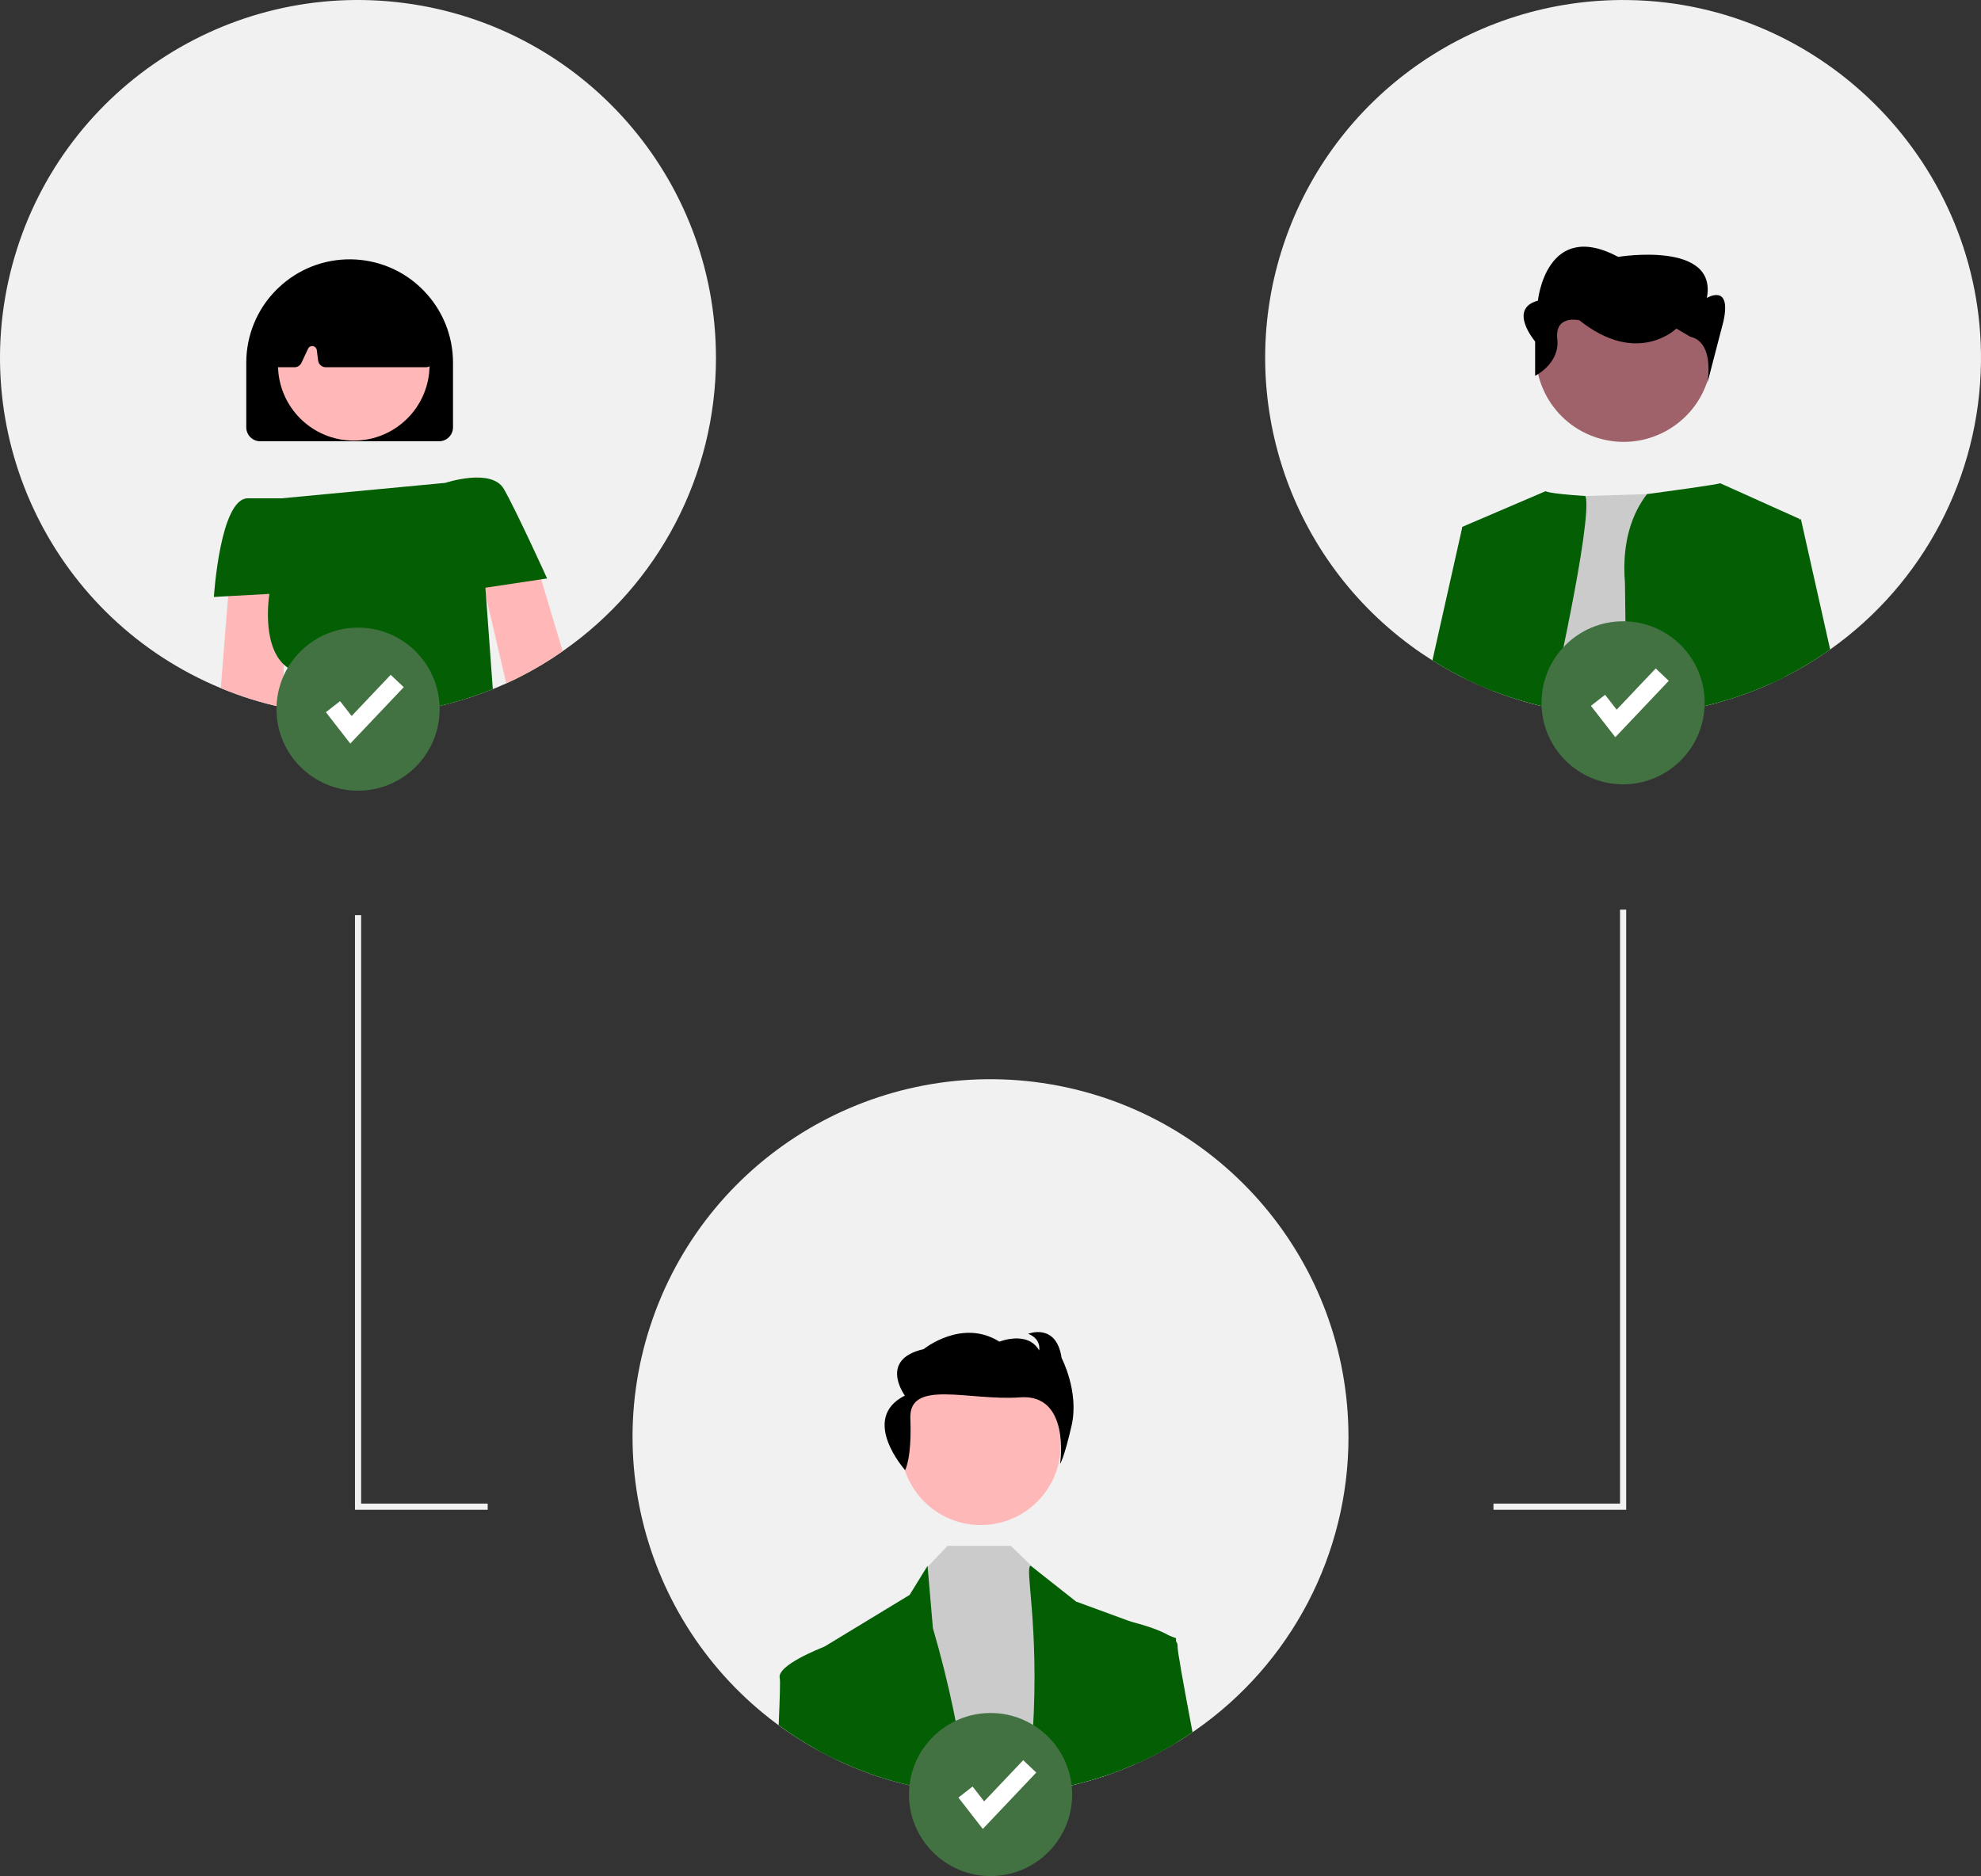 <?xml version="1.0" encoding="utf-8"?>
<svg width="645.05" height="611.004" viewBox="0 0 645.05 611.004" fill="none" xmlns="http://www.w3.org/2000/svg">
  <rect x="0" y="0" width="645.05" height="611.004" fill="#333333" stroke="none"/>
  <g>
    <path d="M233.134 116.496C233.16 154.619 214.508 190.329 183.205 212.094C178.861 215.133 174.313 217.868 169.591 220.279C168.025 221.082 166.447 221.845 164.84 222.568C163.393 223.231 161.936 223.854 160.459 224.446C142.141 231.86 122.242 234.514 102.62 232.159C99.225 231.757 95.872 231.205 92.563 230.502C92.423 230.472 92.272 230.442 92.132 230.412C85.202 228.947 78.424 226.839 71.887 224.115C17.878 201.705 -11.158 142.76 4.004 86.306C19.166 29.853 73.831 -6.632 131.807 1.008C189.783 8.649 233.121 58.048 233.127 116.501C233.127 116.501 233.134 116.496 233.134 116.496Z" fill="#F1F1F1" />
    <path d="M57.859 10.293C57.758 10.173 57.648 10.062 57.538 9.952C44.578 -3.127 23.501 -3.342 10.278 9.47C10.208 9.53 10.147 9.591 10.087 9.651C10.007 9.721 9.936 9.791 9.866 9.862C3.546 16.163 -0.004 24.72 0 33.642C0 33.642 0 54.731 0 54.731C0.004 57.225 2.026 59.246 4.521 59.25C4.521 59.25 62.792 59.25 62.792 59.25C65.287 59.246 67.309 57.225 67.313 54.731C67.313 54.731 67.313 33.642 67.313 33.642C67.322 24.927 63.93 16.55 57.859 10.294C57.859 10.294 57.859 10.293 57.859 10.293Z" fill="#000000" transform="translate(80.192 84.461)" />
    <path d="M0 24.665C0 11.043 11.048 0 24.676 0C38.304 0 49.352 11.043 49.352 24.665C49.352 38.287 38.304 49.33 24.676 49.33C11.048 49.33 0 38.287 0 24.665Z" fill="#FFB7B7" fill-rule="evenodd" transform="translate(90.524 94.172)" />
    <path d="M52.706 27.511C52.706 27.511 49.793 7.165 49.793 7.165C49.703 6.541 49.384 5.972 48.899 5.569C48.735 5.437 48.556 5.326 48.366 5.237C33.446 -1.742 18.317 -1.742 3.397 5.217C3.198 5.309 3.012 5.427 2.844 5.569C2.784 5.619 2.724 5.679 2.664 5.739C2.265 6.151 2.017 6.685 1.96 7.256C1.96 7.256 0.011 27.632 0.011 27.632C-0.055 28.336 0.178 29.036 0.654 29.56C1.034 29.977 1.544 30.253 2.101 30.343C2.236 30.372 2.375 30.385 2.513 30.383C2.513 30.383 7.456 30.383 7.456 30.383C8.431 30.38 9.318 29.818 9.736 28.937C9.736 28.937 11.876 24.358 11.876 24.358C12.158 23.748 12.81 23.399 13.474 23.504C14.138 23.61 14.65 24.143 14.729 24.81C14.729 24.81 15.151 28.184 15.151 28.184C15.313 29.438 16.379 30.378 17.643 30.383C17.643 30.383 50.225 30.383 50.225 30.383C50.651 30.385 51.071 30.274 51.44 30.062C51.698 29.922 51.929 29.738 52.124 29.52C52.6 28.966 52.813 28.233 52.706 27.511C52.706 27.511 52.706 27.511 52.706 27.511Z" fill="#000000" transform="translate(88.43 89.226)" />
    <path d="M21.43 11.217C21.43 11.217 28.422 34.616 28.422 34.616C24.079 37.655 19.53 40.389 14.809 42.801C13.242 43.604 11.664 44.367 10.057 45.09C10.057 45.09 2.813 14.049 2.813 14.049L0 2.008L18.084 0L21.43 11.217Z" fill="#FFB7B7" transform="translate(154.789 177.473)" />
    <path d="M21.108 0L20.506 31.613C20.506 31.613 20.244 45.602 20.244 45.602C13.315 44.138 6.538 42.03 0 39.306C0 39.306 2.401 9.36 2.401 9.36L3.004 1.808L21.108 0Z" fill="#FFB7B7" transform="translate(71.894 184.804)" />
    <path d="M106.576 33.16L88.411 35.882L88.632 38.864C88.632 38.864 90.822 68.911 90.822 68.911C72.504 76.325 52.605 78.978 32.983 76.624C29.588 76.222 26.235 75.67 22.926 74.967C24.413 68.72 25.7 63.096 24.112 61.992C23.634 61.657 23.18 61.288 22.756 60.887C15.351 53.827 18.084 37.89 18.084 37.89C18.084 37.89 4.652 38.633 4.652 38.633C4.652 38.633 0 38.894 0 38.894C0 38.894 2.009 6.759 11.051 6.759C11.051 6.759 22.103 6.759 22.103 6.759C22.103 6.759 75.35 1.737 75.35 1.737C75.35 1.737 90.421 -3.284 94.439 3.746C96.549 7.431 100.306 15.245 103.411 21.852C106.224 27.858 108.505 32.869 108.505 32.869C108.505 32.869 106.576 33.16 106.576 33.16Z" fill="#045E04" transform="translate(69.643 155.531)" />
    <path d="M233.085 117.775C232.703 155.089 214.438 189.955 183.974 211.523C183.713 211.704 183.441 211.895 183.17 212.086C182.889 212.286 182.597 212.487 182.306 212.678C180.618 213.843 178.897 214.958 177.142 216.022C174.67 217.528 172.142 218.944 169.556 220.27C169.476 220.31 169.386 220.35 169.305 220.391C167.819 221.154 166.319 221.877 164.805 222.56C164.754 222.58 164.714 222.6 164.664 222.62C164.312 222.781 163.94 222.951 163.579 223.102C160.776 224.347 157.912 225.482 154.999 226.486C152.517 227.36 149.999 228.143 147.444 228.836C142.218 230.277 136.897 231.344 131.52 232.03C126.934 232.619 122.318 232.934 117.696 232.974C117.313 232.984 116.932 232.984 116.55 232.984C114.029 232.984 111.517 232.903 109.035 232.743C106.865 232.602 104.715 232.411 102.585 232.15C99.3 231.759 96.055 231.236 92.86 230.554C92.719 230.533 92.579 230.503 92.438 230.473C92.328 230.453 92.207 230.423 92.097 230.403C88.881 229.73 85.717 228.907 82.612 227.963C79.689 227.079 76.819 226.081 74.002 224.97C73.279 224.689 72.566 224.408 71.852 224.106C70.074 223.363 68.316 222.59 66.588 221.756C66.085 221.525 65.593 221.284 65.101 221.043C63.433 220.23 61.786 219.376 60.178 218.473C58.239 217.398 56.333 216.27 54.462 215.088C52.1 213.602 49.789 212.035 47.549 210.378C6.706 180.384 -10.062 127.443 6.069 79.418C22.2 31.393 67.531 -0.706 118.207 0.012C182.112 0.899 233.775 53.895 233.085 117.775Z" fill="#F1F1F1" transform="translate(411.958 0.004)" />
    <path d="M9.484 69.805C6.269 69.132 3.104 68.308 0 67.364C0 67.364 10.659 1.295 10.659 1.295L21.701 0.954L41.724 0.321C41.724 0.321 51.992 0 51.992 0C51.992 0 59.276 31.995 64.831 68.238C59.606 69.679 54.284 70.746 48.907 71.431C44.322 72.021 39.706 72.336 35.083 72.376C34.701 72.386 34.319 72.386 33.938 72.386C31.416 72.386 28.904 72.305 26.423 72.144C24.252 72.004 22.103 71.813 19.973 71.552C16.688 71.16 13.442 70.638 10.247 69.955C10.107 69.935 9.966 69.905 9.825 69.875C9.715 69.855 9.594 69.825 9.484 69.805Z" fill="#CBCBCB" transform="translate(494.57 160.602)" />
    <path d="M28.643 70.598C28.503 70.578 28.362 70.548 28.221 70.518C28.111 70.498 27.99 70.467 27.88 70.447C24.665 69.775 21.5 68.951 18.396 68.007C15.472 67.123 12.602 66.126 9.785 65.014C9.062 64.733 8.349 64.452 7.635 64.151C5.857 63.408 4.099 62.634 2.371 61.801C1.869 61.57 1.377 61.329 0.884 61.088C0.884 61.088 0 11.619 0 11.619C0 11.619 27.126 0 27.126 0C27.126 0 27.216 0.723 40.096 1.597C42.547 9.59 28.643 70.598 28.643 70.598Z" fill="#045E04" transform="translate(476.174 159.96)" />
    <path d="M56.977 11.86L51.863 38.723C51.863 38.723 52.345 63.016 52.345 63.016C50.858 63.779 49.358 64.502 47.844 65.185C47.794 65.205 47.754 65.225 47.703 65.245C47.352 65.406 46.98 65.577 46.618 65.727C43.815 66.973 40.952 68.108 38.038 69.112C35.557 69.986 33.038 70.769 30.483 71.462C25.258 72.902 19.936 73.97 14.559 74.655C9.974 75.245 5.358 75.56 0.735 75.599C0.735 75.599 0.202 32.547 0.202 32.547C-0.923 18.669 2.805 9.49 7.376 3.545C31.739 0.291 31.197 0 31.197 0C31.197 0 57.027 11.619 57.027 11.619L56.977 11.86Z" fill="#045E04" transform="translate(528.918 157.379)" />
    <path d="M21.379 3.876C21.379 3.876 19.541 53.395 19.541 53.395C18.817 53.114 18.104 52.833 17.39 52.532C15.613 51.789 13.854 51.015 12.126 50.182C11.624 49.951 11.132 49.71 10.639 49.469C8.971 48.655 7.324 47.802 5.717 46.898C3.777 45.823 1.872 44.695 0 43.514C0 43.514 9.755 0 9.755 0L21.379 3.876Z" fill="#045E04" transform="translate(466.419 171.579)" />
    <path d="M21.148 42.459C20.887 42.64 20.616 42.831 20.345 43.022C20.064 43.223 19.772 43.423 19.481 43.614C17.793 44.779 16.071 45.894 14.317 46.958C11.845 48.465 9.317 49.881 6.731 51.206C6.651 51.246 6.56 51.287 6.48 51.327C4.948 52.113 3.402 52.857 1.841 53.558C1.841 53.558 1.839 53.556 1.839 53.556L0 3.866L11.112 0.171L11.624 0C11.624 0 21.148 42.459 21.148 42.459Z" fill="#045E04" transform="translate(574.783 169.068)" />
    <path d="M20.591 56.289C5.401 51.838 -3.294 35.888 1.171 20.665C5.636 5.442 21.57 -3.29 36.761 1.162C51.951 5.613 60.646 21.563 56.181 36.786C51.716 52.009 35.782 60.741 20.591 56.289Z" fill="#9F616A" fill-rule="evenodd" transform="translate(500.057 86.468)" />
    <path d="M3.754 30.874C3.754 30.874 -5.265 20.257 4.656 17.582C4.656 17.582 7.361 -9.162 30.81 3.318C30.81 3.318 63.277 -2.03 59.669 16.691C59.669 16.691 67.786 11.803 65.081 24.284C65.081 24.284 59.848 44.389 59.848 44.389C59.848 44.389 62.375 31.108 54.258 29.325C54.258 29.325 49.749 26.651 49.749 26.651C49.749 26.651 37.123 39.132 18.184 23.976C18.184 23.976 10.067 22.04 10.969 30.063C11.871 38.087 3.754 42.052 3.754 42.052C3.754 42.052 3.754 30.874 3.754 30.874Z" fill="#000000" transform="translate(496.113 80.343)" />
    <path d="M233.124 116.498C233.15 154.621 214.498 190.331 183.195 212.096C182.914 212.297 182.623 212.498 182.331 212.689C180.643 213.854 178.922 214.968 177.167 216.033C174.696 217.539 172.167 218.955 169.581 220.281C168.015 221.084 166.437 221.847 164.83 222.57C164.428 222.751 164.016 222.942 163.604 223.113C160.801 224.358 157.937 225.493 155.024 226.497C147.414 229.164 139.544 231.022 131.545 232.04C126.581 232.679 121.58 232.997 116.575 232.994C114.054 232.994 111.542 232.914 109.06 232.753C106.89 232.613 104.74 232.422 102.61 232.161C99.184 231.749 95.798 231.197 92.463 230.484C92.353 230.464 92.232 230.434 92.122 230.414C85.192 228.949 78.415 226.841 71.877 224.117C70.099 223.374 68.341 222.6 66.613 221.767C64.433 220.743 62.296 219.648 60.203 218.483C10.454 191.009 -12.214 131.673 6.552 78.047C25.317 24.42 80.044 -7.856 136.078 1.655C192.113 11.166 233.113 59.691 233.117 116.503C233.117 116.503 233.124 116.498 233.124 116.498Z" fill="#F1F1F1" transform="translate(205.968 351.482)" />
    <path d="M0 26.013C0 11.646 11.651 0 26.024 0C40.397 0 52.048 11.646 52.048 26.013C52.048 40.379 40.397 52.026 26.024 52.026C11.651 52.026 0 40.379 0 26.013Z" fill="#FFB8B8" fill-rule="evenodd" transform="translate(293.324 444.664)" />
    <path d="M10.147 80.168C6.721 79.757 3.335 79.204 0 78.491C0 78.491 3.165 7.311 3.165 7.311L3.617 6.839L10.097 0L30.703 0L38.308 7.361L38.951 7.994L55.217 23.57C55.217 23.57 62.561 74.505 62.561 74.505C54.951 77.172 47.081 79.03 39.082 80.048C34.117 80.686 29.117 81.005 24.112 81.002C21.591 81.002 19.079 80.922 16.597 80.761C14.427 80.62 12.277 80.43 10.147 80.168Z" fill="#CBCBCB" transform="translate(298.438 503.47)" />
    <path d="M6.761 63.277C4.581 62.253 2.445 61.158 0.352 59.993C0.141 40.712 0 27.908 0 27.908C0 27.908 2.451 26.412 2.451 26.412C2.481 26.396 2.511 26.383 2.542 26.371C2.542 26.371 30.361 9.48 30.361 9.48L36.198 0L36.229 0.341C36.229 0.341 37.947 20.326 37.947 20.326C43.12 37.98 46.886 56.015 49.209 74.264C47.039 74.123 44.889 73.933 42.759 73.671C39.333 73.26 35.947 72.707 32.612 71.994C32.502 71.974 32.381 71.944 32.27 71.924C25.341 70.459 18.563 68.351 12.026 65.627C10.248 64.884 8.49 64.111 6.761 63.277Z" fill="#045E04" transform="translate(265.826 509.967)" />
    <path d="M25.917 68.007C18.307 70.674 10.437 72.532 2.437 73.55C1.329 67.069 0.921 60.486 1.222 53.918C3.392 19.241 -1.611 0 0.559 0C0.559 0 1.664 0.864 1.664 0.864L15.317 11.649L33.291 18.237L33.301 18.237L45.669 22.766L47.849 23.57C47.849 23.57 47.849 24.604 47.849 24.604C47.858 28.179 47.879 40.692 48.06 57.543C45.588 59.049 43.06 60.465 40.474 61.791C38.907 62.594 37.33 63.358 35.722 64.081C35.32 64.261 34.909 64.452 34.496 64.623C31.694 65.868 28.83 67.003 25.917 68.007Z" fill="#045E04" transform="translate(335.082 509.967)" />
    <path d="M8.382 28.132C7.868 15.166 27.621 22.499 44.126 21.262C60.632 20.026 57.138 42.91 57.138 42.91C57.138 42.91 58.329 41.55 60.878 30.505C63.428 19.46 57.639 8.454 57.639 8.454C55.934 -3.152 46.746 0.568 46.746 0.568C51.171 2.289 50.321 5.971 50.321 5.971C46.576 -0.593 37.388 3.127 37.388 3.127C25.134 -4.56 12.715 5.562 12.715 5.562C-2.089 8.921 6.593 20.688 6.593 20.688C-8.294 28.208 6.685 44.98 6.685 44.98C6.685 44.98 8.896 41.098 8.382 28.132Z" fill="#000000" transform="translate(288.044 433.836)" />
    <path d="M0 25.528C0.382 16.701 0.553 11.006 0.352 10.213C-0.683 6.076 13.443 0.532 14.729 0.04C14.758 0.025 14.788 0.012 14.819 0C14.819 0 17.693 1.536 17.693 1.536C17.693 1.536 19.039 36.906 19.039 36.906C16.859 35.882 14.722 34.787 12.629 33.622C8.249 31.2 4.03 28.496 0 25.528C0 25.528 0 25.528 0 25.528Z" fill="#045E04" transform="translate(253.549 536.339)" />
    <path d="M18.084 39.467C15.613 40.973 13.084 42.389 10.498 43.715C8.932 44.518 7.354 45.281 5.747 46.004C5.345 46.185 4.933 46.376 4.521 46.546C4.521 46.546 0 1.928 0 1.928C0 1.928 2.642 0 2.642 0C2.642 0 2.884 0.06 3.315 0.161C3.315 0.161 3.326 0.161 3.326 0.161C5.445 0.683 11.956 2.41 15.693 4.69C16.527 5.162 17.266 5.785 17.873 6.528C18.242 6.971 18.426 7.539 18.385 8.114C18.265 9.279 20.274 20.326 23.248 36.123C21.56 37.287 19.839 38.402 18.084 39.467Z" fill="#045E04" transform="translate(365.058 528.044)" />
    <path d="M43.217 193.663L0 193.663L0 0L2.009 0L2.009 191.654L43.217 191.654L43.217 193.663L43.217 193.663Z" fill="#F1F1F1" fill-rule="evenodd" transform="translate(115.587 298.05)" />
    <path d="M43.217 195.458L0 195.458L0 193.45L41.208 193.45L41.208 0L43.217 0L43.217 195.458L43.217 195.458Z" fill="#F1F1F1" fill-rule="evenodd" transform="translate(486.303 296.255)" />
    <path d="M0 26.548C0 11.886 11.891 0 26.56 0C41.228 0 53.12 11.886 53.12 26.548C53.12 41.211 41.228 53.097 26.56 53.097C11.891 53.097 0 41.211 0 26.548Z" fill="#427242" fill-rule="evenodd" transform="translate(501.948 202.343)" />
    <path d="M7.95 22.39L0 12.173L4.623 8.579L8.387 13.417L21.103 0L25.355 4.026L7.95 22.39L7.95 22.39Z" fill="#FFFFFF" fill-rule="evenodd" transform="translate(518.027 217.708)" />
    <path d="M0 26.548C0 11.886 11.891 0 26.56 0C41.228 0 53.12 11.886 53.12 26.548C53.12 41.211 41.228 53.097 26.56 53.097C11.891 53.097 0 41.211 0 26.548Z" fill="#427242" fill-rule="evenodd" transform="translate(90.032 204.415)" />
    <path d="M7.95 22.39L0 12.173L4.623 8.579L8.387 13.417L21.103 0L25.355 4.026L7.95 22.39L7.95 22.39Z" fill="#FFFFFF" fill-rule="evenodd" transform="translate(106.111 219.78)" />
    <path d="M0 26.548C0 11.886 11.891 0 26.56 0C41.228 0 53.12 11.886 53.12 26.548C53.12 41.211 41.228 53.097 26.56 53.097C11.891 53.097 0 41.211 0 26.548Z" fill="#427242" fill-rule="evenodd" transform="translate(295.99 557.907)" />
    <path d="M7.95 22.39L0 12.173L4.624 8.579L8.387 13.417L21.103 0L25.355 4.026L7.95 22.39L7.95 22.39Z" fill="#FFFFFF" fill-rule="evenodd" transform="translate(312.069 573.272)" />
  </g>
</svg>